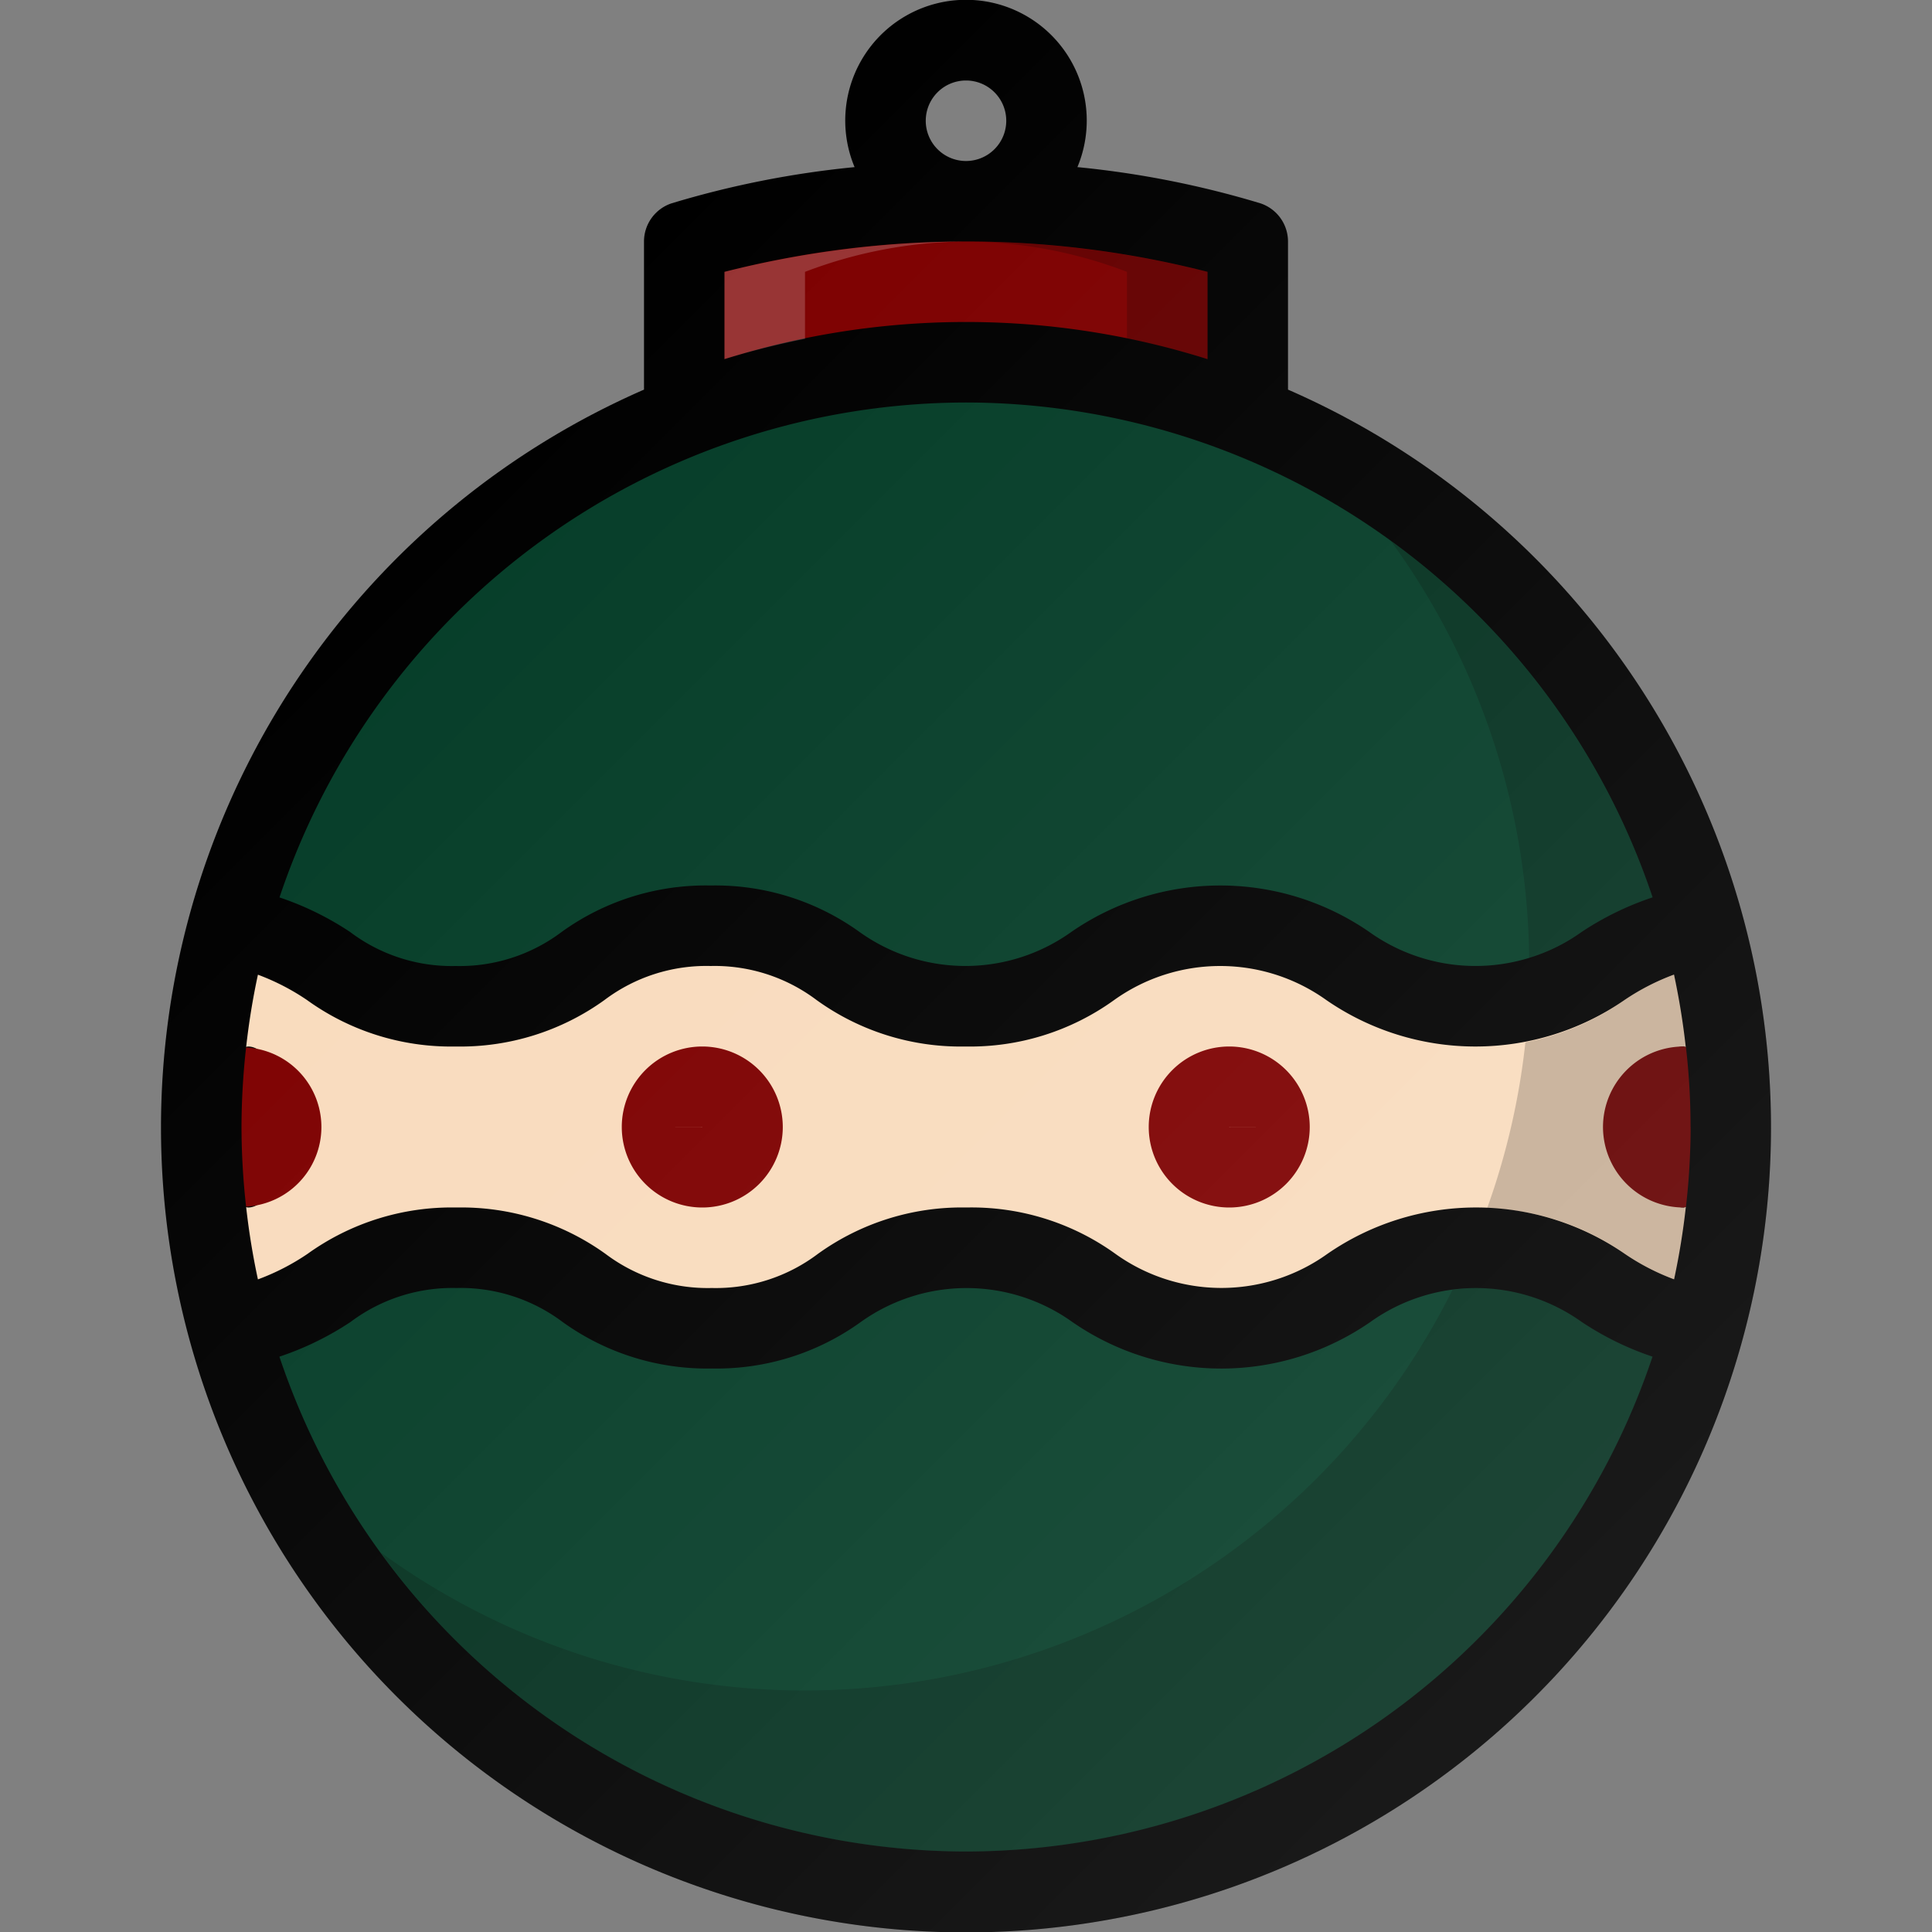 <svg viewBox="0 0 24 24" xmlns="http://www.w3.org/2000/svg"><rect x="0" y="0" width="24" height="24" fill="#808080" stroke="none"/><defs><linearGradient gradientUnits="userSpaceOnUse" id="a" x1="4.664" x2="19.336" y1="6.129" y2="20.8"><stop offset="0" stop-color="#ffffff" stop-opacity="0" class="stop-color-ffffff"></stop><stop offset="1" stop-color="#ffffff" stop-opacity=".1" class="stop-color-ffffff"></stop></linearGradient></defs><path d="M20.913 13a1 1 0 1 0 0 2c.01 0 .019-.006.029-.006a8.943 8.943 0 0 1-.146.898 2.849 2.849 0 0 1-.61-.315 3.25 3.25 0 0 0-3.698 0 2.259 2.259 0 0 1-2.63 0 3.058 3.058 0 0 0-1.85-.577 3.06 3.06 0 0 0-1.849.577A2.104 2.104 0 0 1 8.843 16a2.111 2.111 0 0 1-1.32-.423A3.07 3.07 0 0 0 5.671 15a3.068 3.068 0 0 0-1.852.577 2.859 2.859 0 0 1-.615.316 8.952 8.952 0 0 1-.146-.897c.008 0 .014.004.022.004a1 1 0 0 0 0-2c-.008 0-.014.004-.022.004a8.937 8.937 0 0 1 .146-.896 2.849 2.849 0 0 1 .61.315A3.057 3.057 0 0 0 5.66 13a3.062 3.062 0 0 0 1.85-.578A2.1 2.1 0 0 1 8.827 12a2.104 2.104 0 0 1 1.317.423A3.058 3.058 0 0 0 11.99 13a3.06 3.06 0 0 0 1.85-.577 2.265 2.265 0 0 1 2.636 0 3.26 3.26 0 0 0 3.704 0 2.859 2.859 0 0 1 .615-.316 8.944 8.944 0 0 1 .146.899c-.01 0-.019-.006-.029-.006Z" fill="#f9dbbd" class="fill-3d5afe"></path><path d="M21 14h-.087H21zM16 4.84V3a.5.5 0 0 0-.342-.474 11.808 11.808 0 0 0-2.274-.45 1.5 1.5 0 1 0-2.768 0 11.808 11.808 0 0 0-2.274.45A.5.5 0 0 0 8 3v1.84a10 10 0 1 0 8 0ZM12 2a.5.5 0 1 1 .5-.5.5.5 0 0 1-.5.5Z" fill="#000000" class="fill-000000"></path><path d="M20.913 13c-.552 0-.552 2 0 2 .01 0 .019-.006.029-.006a8.943 8.943 0 0 1-.146.898 2.849 2.849 0 0 1-.61-.315 3.25 3.25 0 0 0-3.698 0 2.259 2.259 0 0 1-2.63 0 3.058 3.058 0 0 0-1.85-.577 3.06 3.06 0 0 0-1.849.577A2.104 2.104 0 0 1 8.843 16a2.111 2.111 0 0 1-1.32-.423A3.07 3.07 0 0 0 5.671 15a3.068 3.068 0 0 0-1.852.577 2.859 2.859 0 0 1-.615.316 8.952 8.952 0 0 1-.146-.897c.008 0 .014.004.022.004.552 0 .552-2 0-2-.008 0-.014.004-.022.004a8.937 8.937 0 0 1 .146-.896 2.849 2.849 0 0 1 .61.315A3.057 3.057 0 0 0 5.66 13a3.062 3.062 0 0 0 1.85-.578A2.1 2.1 0 0 1 8.827 12a2.104 2.104 0 0 1 1.317.423A3.058 3.058 0 0 0 11.99 13a3.06 3.06 0 0 0 1.85-.577 2.265 2.265 0 0 1 2.636 0 3.26 3.26 0 0 0 3.704 0 2.859 2.859 0 0 1 .615-.316 8.944 8.944 0 0 1 .146.899c-.01 0-.019-.006-.029-.006Z" fill="#f9dbbd" class="fill-3d5afe"></path><path d="M3 14h.08H3z" fill="#000000" class="fill-000000"></path><path d="M9 3.377a12.111 12.111 0 0 1 6 0v1.084a9.987 9.987 0 0 0-6 0Z" fill="#7d0000" class="fill-e3f2fd"></path><path d="M9 4.461a9.997 9.997 0 0 1 1-.252v-.832A5.694 5.694 0 0 1 12 3a12.348 12.348 0 0 0-3 .377Z" fill="#ffffff" opacity=".2" class="fill-ffffff"></path><path d="M12 3a5.694 5.694 0 0 1 2 .377v.832a9.997 9.997 0 0 1 1 .252V3.377A12.348 12.348 0 0 0 12 3Z" opacity=".2" fill="#000000" class="fill-000000"></path><path d="M12 5a9.01 9.01 0 0 1 8.529 6.147 3.72 3.72 0 0 0-.882.43 2.268 2.268 0 0 1-2.637 0 3.257 3.257 0 0 0-3.702 0 2.259 2.259 0 0 1-2.631 0A3.062 3.062 0 0 0 8.827 11a3.058 3.058 0 0 0-1.85.577A2.104 2.104 0 0 1 5.662 12a2.095 2.095 0 0 1-1.312-.422 3.704 3.704 0 0 0-.878-.43A9.01 9.01 0 0 1 12 5ZM12 23a9.01 9.01 0 0 1-8.529-6.147 3.721 3.721 0 0 0 .882-.43A2.11 2.11 0 0 1 5.67 16a2.111 2.111 0 0 1 1.32.423A3.07 3.07 0 0 0 8.842 17a3.06 3.06 0 0 0 1.85-.577 2.259 2.259 0 0 1 2.63 0 3.251 3.251 0 0 0 3.7 0 2.256 2.256 0 0 1 2.628 0 3.704 3.704 0 0 0 .878.43A9.01 9.01 0 0 1 12 23Z" fill="#053d28" class="fill-03a9f4"></path><path d="M19.647 11.577a3.72 3.72 0 0 1 .882-.43 9.05 9.05 0 0 0-3.253-4.429 8.945 8.945 0 0 1 1.72 5.185 2.752 2.752 0 0 0 .651-.326ZM10 21a8.948 8.948 0 0 1-5.273-1.717 8.983 8.983 0 0 0 15.802-2.43 3.704 3.704 0 0 1-.878-.43A2.095 2.095 0 0 0 18.34 16a2.455 2.455 0 0 0-.297.023A8.992 8.992 0 0 1 10 21Z" opacity=".2" fill="#000000" class="fill-000000"></path><path d="M15.27 13a1 1 0 1 0 1 1 1.001 1.001 0 0 0-1-1Zm0 1v-.001l.5.001ZM8.724 13a1 1 0 1 0 1 1 1.001 1.001 0 0 0-1-1Zm0 1.001-.5-.001h.5ZM3.5 14H3a9.064 9.064 0 0 0 .057.989.99.99 0 0 0 0-1.977A9.065 9.065 0 0 0 3 14ZM19.913 14a1.001 1.001 0 0 0 1 1c.01 0 .019-.005.03-.005a8.59 8.59 0 0 0 0-1.989c-.01 0-.02-.006-.03-.006a1.001 1.001 0 0 0-1 1Z" fill="#7d0000" class="fill-e3f2fd"></path><path d="M21 14c.208-.225-.14-1.598-.204-1.893a2.859 2.859 0 0 0-.615.316 3.196 3.196 0 0 1-1.232.525 8.93 8.93 0 0 1-.476 2.063 3.1 3.1 0 0 1 1.714.566 2.849 2.849 0 0 0 .61.315c.062-.294.41-1.168.203-1.392a6.048 6.048 0 0 1 0-.5Z" opacity=".2" fill="#000000" class="fill-000000"></path><path d="M16 4.84V3a.5.5 0 0 0-.342-.474 11.808 11.808 0 0 0-2.274-.45 1.5 1.5 0 1 0-2.768 0 11.808 11.808 0 0 0-2.274.45A.5.5 0 0 0 8 3v1.84a10 10 0 1 0 8 0ZM12 2a.5.5 0 1 1 .5-.5.5.5 0 0 1-.5.5Z" fill="url(#a)" class="fillurl(-a)"></path></svg>
